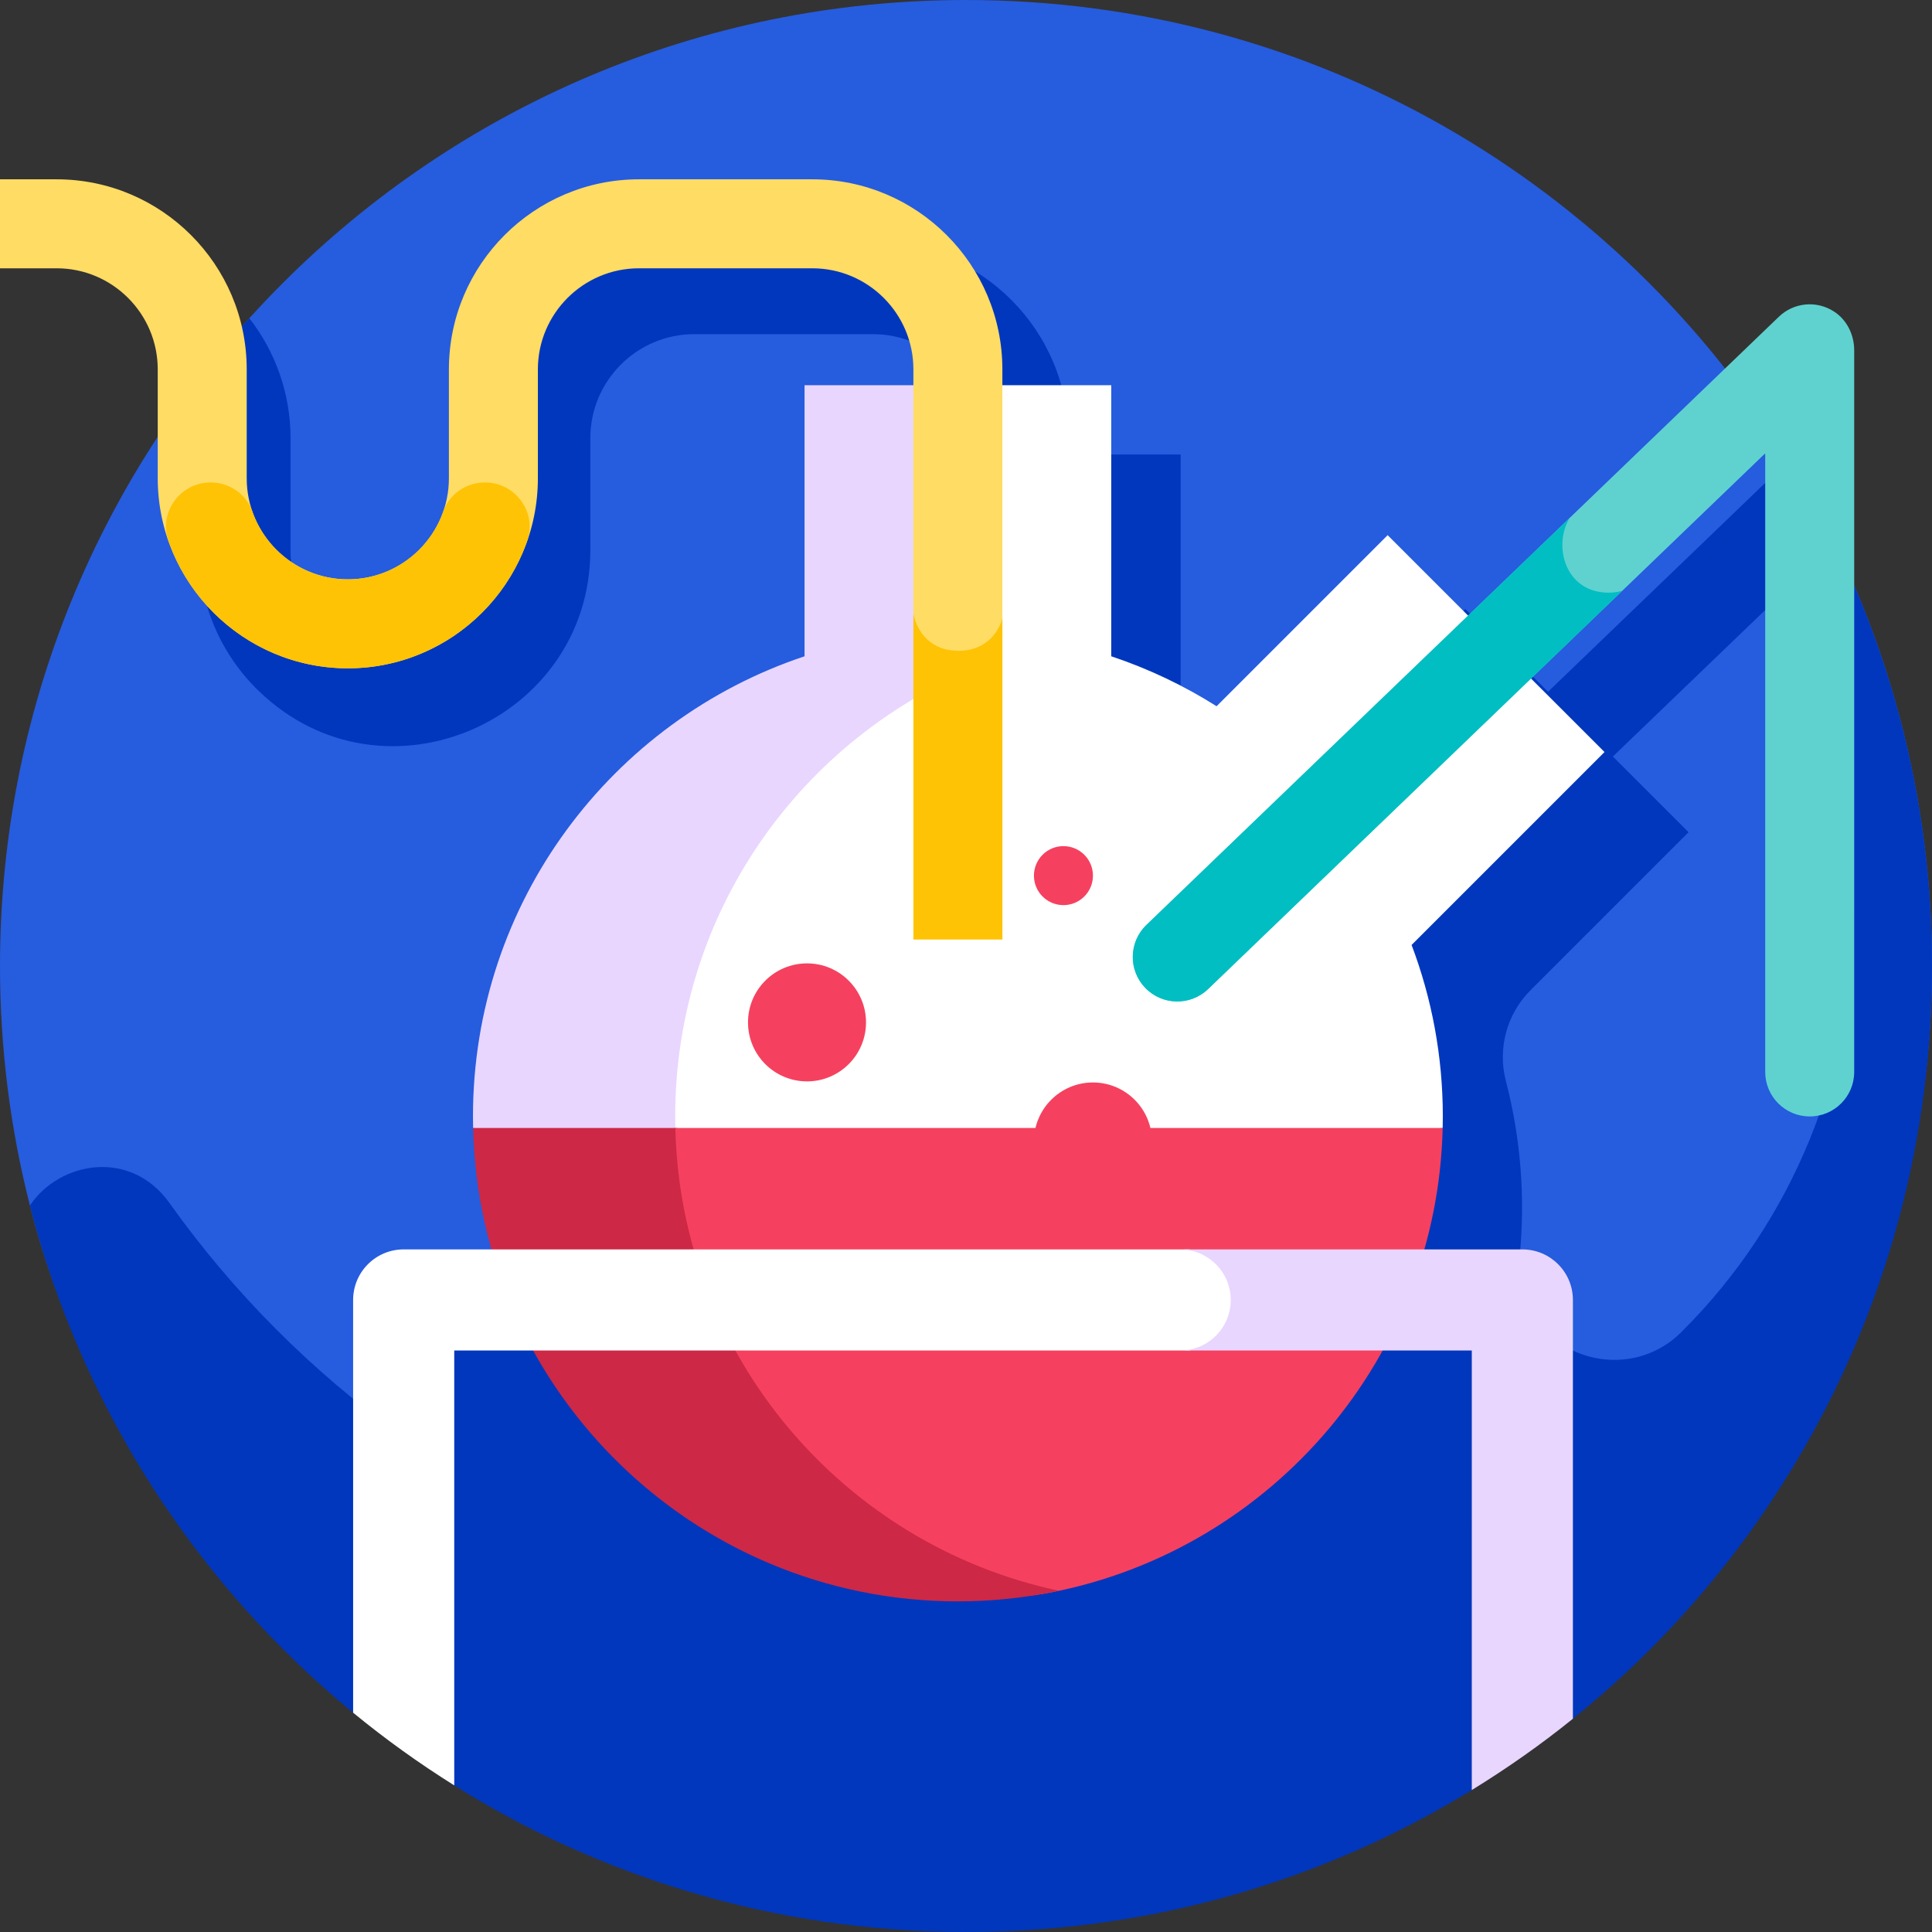 <svg id="Layer_1" enable-background="new 0 0 512 512" height="512" viewBox="0 0 512 512" width="512" xmlns="http://www.w3.org/2000/svg"><rect x="0" y="0" width="512" height="512" fill="#333333" stroke="none"/><g><path d="m512 256c0 141.385-116.764 228.601-258.148 228.601-119.478 0-217.691-54.45-245.924-165.136-5.176-20.294-7.928-41.558-7.928-63.465 0-141.385 114.615-256 256-256 92.22 0 173.05 48.762 218.115 121.909 24.025 38.997 37.885 84.926 37.885 134.091z" fill="#265cde"/><path d="m254.787 511.997c48.131.223 94.67-12.734 135.248-37.613 4.903-3.006 8.552-7.943 13.227-11.262 4.242-3.012 9.53-4.38 13.573-7.639 58.078-46.816 95.135-118.583 95.164-199.387.013-35.873-7.364-70.017-20.673-101.012v86.937c0 41.379-16.052 81.325-45.327 110.569-.21.21-.421.42-.632.63-5.578 5.534-13.478 8.052-21.249 6.89l-.158-.024c-13.28-1.984-22.483-14.072-21.207-27.439 1.468-15.375.261-31.022-3.676-46.133-2.245-8.618.209-17.779 6.507-24.077l41.893-41.894-20.054-20.054 58.8-56.545c-3.686-7.559-7.735-14.908-12.121-22.027l-36.146 34.76-27.704 26.642-21.948-21.948-46.678 46.678c-8.918-5.635-18.554-10.236-28.744-13.63v-73.967h-29.702v-4.317c0-28.643-23.22-51.863-51.863-51.863h-47.295c-28.597 0-51.863 23.265-51.863 51.863-.592 26.629 1.496 32.146-2.328 40.776-1.637 3.721-4.168 7.206-7.528 10.037-17.849 15.022-45.311 2.264-45.311-21.111v-29.701c0-11.986-4.08-23.01-10.909-31.791-5.7 6.302-11.085 12.894-16.142 19.743 1.773 3.64 2.772 7.726 2.772 12.048v29.701c0 14.549 6.097 27.884 15.915 37.33 33.138 31.932 87.812 7.808 87.812-37.33v-29.701c0-15.234 12.35-27.584 27.584-27.584h47.295c15.234 0 27.584 12.35 27.584 27.584v4.317h-29.703v73.967c-53.91 17.958-91.916 69.452-90.434 128.702v.001c.271 11.61 2.075 22.925 5.006 33.132h-23.95c-7.619 0-13.795 6.176-13.795 13.795v10.174c-23.588-16.968-44.26-37.736-61.117-61.408-10.327-14.501-29.186-10.995-36.975.649 13.662 53.562 44.213 100.371 85.647 134.421 4.116 3.382 9.241 3.109 13.565 6.234 4.324 3.124 7.848 9.646 12.37 12.501 39.185 24.742 85.553 39.146 135.27 39.376z" fill="#0037bd"/><g><path d="m189.69 323.576h.001z" fill="#0037bd"/><g><path d="m382.323 298.923c.025-1.015.039-2.033.039-3.055 0-16.001-2.933-31.315-8.276-45.445l51.128-51.128-57.471-57.471-45.336 45.336c-8.661-5.474-18.021-9.941-27.917-13.238v-71.839h-31.97l-22.722 74.006c-51.057 17.007-79.499 33.829-79.499 90.6 0 24.991 18.674 32.234 18.674 32.234l99.808 11.796z" fill="#fff"/></g><g><g><path d="m259.931 176.461v-74.377h-46.717v71.839c-51.057 17.007-87.872 65.174-87.872 121.946 0 1.021.013 2.04.039 3.055l28.743 6.583 24.847-6.583c-.024-1.015-.036-2.034-.036-3.055 0-54.185 33.548-100.511 80.996-119.408z" fill="#e8d6ff"/></g></g><g><path d="m178.972 298.923c-6.66 43.653 13.943 87.158 52.26 109.106 7.471 4.279 14.781 8.037 21.597 10.915 11.796 4.981 18.307 4.562 26.56 2.897 57.775-11.649 101.513-62.05 102.934-122.918z" fill="#f5415f"/></g><g><path d="m258.016 424.304c.861-.027 1.721-.058 2.578-.102.263-.014.525-.034.788-.049.863-.05 1.726-.103 2.585-.171.22-.017.439-.039.659-.058.906-.076 1.812-.156 2.713-.251.166-.017.331-.038.497-.056.955-.104 1.907-.215 2.855-.339.123-.016.245-.034.368-.051.993-.133 1.982-.276 2.968-.432.083-.013.166-.027.248-.041 1.021-.164 2.039-.338 3.052-.525l.177-.033c1.028-.191 2.051-.394 3.07-.61l.072-.015c-57.149-12.125-100.264-62.226-101.673-122.648h-53.593v.001c.024 1.015.062 2.025.109 3.033.004.079.005.159.009.237.046.951.106 1.899.173 2.844.009.135.016.271.026.406.067.908.147 1.812.233 2.714.016.17.029.341.045.512.086.869.185 1.734.288 2.597.024.202.044.406.069.608.104.834.22 1.664.34 2.494.033.229.062.459.096.688.121.807.254 1.609.39 2.411.042.248.08.496.123.743.137.781.286 1.559.437 2.335.051.265.099.531.152.795.152.757.316 1.51.481 2.262.062.28.12.562.183.842.167.737.346 1.47.526 2.203.071.29.139.581.212.87.182.719.375 1.434.569 2.148.081.299.16.599.243.898.196.701.402 1.398.61 2.094.092.307.18.615.274.922.21.684.429 1.363.649 2.042.102.315.202.631.307.944.222.666.454 1.329.687 1.99.113.321.224.643.339.963.235.651.479 1.298.724 1.944.123.325.245.652.371.975.247.636.503 1.268.76 1.899.134.329.267.66.404.988.259.621.526 1.237.794 1.853.145.333.289.666.436.998.27.606.548 1.207.827 1.808.157.337.312.674.471 1.009.281.592.57 1.179.86 1.766.167.338.333.675.502 1.011.292.578.592 1.153.893 1.727.178.339.355.678.536 1.015.302.564.611 1.124.922 1.683.189.34.378.68.57 1.019.313.551.631 1.098.952 1.644.2.34.399.68.602 1.018.322.537.65 1.071.98 1.603.211.34.421.68.635 1.017.332.525.669 1.046 1.009 1.565.221.339.443.677.667 1.013.342.513.688 1.022 1.038 1.529.231.336.463.671.697 1.005.351.5.706.996 1.064 1.491.243.336.486.671.732 1.004.359.486.721.968 1.087 1.449.253.333.508.666.764.997.367.474.739.944 1.113 1.413.264.331.53.661.797.99.374.46.752.916 1.133 1.371.276.33.553.658.832.985.382.447.767.891 1.155 1.333.287.326.575.651.864.974.389.434.781.865 1.176 1.294.297.323.596.643.897.963.396.421.795.841 1.197 1.257.309.319.619.637.931.953.402.408.807.813 1.214 1.216.319.315.641.629.964.941.408.395.819.788 1.233 1.178.33.311.663.62.997.928.415.383.832.764 1.252 1.141.339.305.681.607 1.024.908.422.371.846.741 1.272 1.106.35.3.703.597 1.056.893.427.358.856.715 1.287 1.067.361.295.725.587 1.09.878.432.345.864.688 1.301 1.028.371.289.746.574 1.12.859.438.333.877.665 1.319.993.38.281.763.559 1.146.836.444.321.889.642 1.337.958.39.275.783.545 1.177.816.448.308.897.616 1.35.919.4.268.804.531 1.207.795.453.295.906.591 1.363.881.41.261.824.517 1.238.773.457.283.915.566 1.376.844.419.252.842.5 1.265.747.462.271.923.542 1.389.807.43.245.864.485 1.298.725.464.258.929.516 1.397.768.438.236.88.466 1.321.697.471.247.941.494 1.416.735.446.226.895.446 1.344.668.475.234.949.469 1.427.697.457.218.917.43 1.377.643.476.221.952.443 1.431.657.467.21.938.412 1.408.616.479.208.957.417 1.439.62.476.2.957.392 1.436.587.481.195.96.391 1.444.581.486.19.976.373 1.465.557.483.182.966.367 1.452.544.494.179.992.351 1.488.524.487.17.972.343 1.462.507.5.168 1.004.327 1.506.489.492.158.982.32 1.477.472.51.158 1.023.306 1.536.457.491.145.981.293 1.475.432.522.147 1.048.285 1.573.426.49.131.978.266 1.47.392.532.136 1.067.262 1.601.391.491.119.98.241 1.472.354.541.124 1.086.238 1.63.355.49.106.979.216 1.471.316.551.112 1.105.213 1.658.318.491.093.979.191 1.472.278.561.099 1.127.188 1.69.28.488.08.975.165 1.465.239.573.087 1.149.162 1.724.241.486.067.971.139 1.459.201.591.075 1.186.137 1.779.203.475.053.948.113 1.424.16.619.063 1.241.112 1.863.165.456.04.91.085 1.367.12.653.049 1.311.085 1.967.125.429.026.855.059 1.285.08.746.037 1.496.06 2.245.085.343.011.683.03 1.027.038 1.095.027 2.193.042 3.295.042 1.127 0 2.25-.015 3.37-.044.262-.008.526-.022.791-.031z" fill="#cd2846"/></g><g><path d="m265.642 248.952h-23.581v-151.061c0-14.773-12.018-26.79-26.79-26.79h-45.935c-14.772 0-26.79 12.018-26.79 26.79v28.847c0 27.775-22.597 50.371-50.372 50.371s-50.371-22.596-50.371-50.371v-28.847c0-14.773-12.018-26.79-26.79-26.79h-15.013v-23.581h15.012c27.775 0 50.371 22.596 50.371 50.371v28.847c0 14.773 12.018 26.79 26.79 26.79 14.773 0 26.791-12.018 26.791-26.79v-28.847c0-27.775 22.597-50.371 50.371-50.371h45.935c27.775 0 50.371 22.596 50.371 50.371v151.061z" fill="#ffdc64"/></g><g fill="#ffc305"><path d="m128.538 127.858c-4.922 0-9.439 3.013-11.057 7.662-3.643 10.472-13.61 18.008-25.307 18.008s-21.664-7.536-25.307-18.008c-1.617-4.649-6.134-7.662-11.057-7.662-8.027 0-13.834 7.899-11.184 15.476 6.872 19.646 25.585 33.776 47.547 33.776s40.676-14.13 47.548-33.776c2.651-7.577-3.156-15.476-11.183-15.476z"/><path d="m254.014 172.477c-6.942 0-10.917-4.582-11.953-9.846v86.321h23.581v-85.021c-1.406 4.696-5.275 8.546-11.628 8.546z"/></g><g><path d="m479.592 295.868c-6.512 0-11.79-5.279-11.79-11.79v-163.733c0-.079-.095-.12-.153-.065l-147.488 141.832c-4.694 4.514-12.157 4.368-16.671-.326-4.513-4.694-4.368-12.157.326-16.671l167.603-161.176c3.877-3.727 9.861-4.414 14.545-1.423 3.475 2.218 5.418 6.202 5.418 10.324v191.238c0 6.512-5.279 11.79-11.79 11.79z" fill="#5fd2d0"/></g><path d="m426.268 157.065c-11.402 0-14.819-12.344-10.301-19.8l-112.151 107.85c-4.693 4.514-4.839 11.977-.326 16.671 4.514 4.694 11.977 4.84 16.671.326l21.661-20.83 88.083-84.706c-1.109.307-2.314.489-3.637.489z" fill="#00bec2"/><path d="m315.244 331.103h-208.263c-7.4 0-13.398 5.999-13.398 13.398v109.381c8.49 6.977 17.444 13.407 26.797 19.261v-115.244h194.865l10.961-3.571c9.929-3.235 9.658-17.375-.388-20.226z" fill="#fff"/><g fill="#f5415f"><circle cx="213.866" cy="270.942" r="15.637"/><circle cx="289.641" cy="302.503" r="15.637"/><circle cx="281.822" cy="232.051" r="7.819"/></g><path d="m403.438 331.103h-89.557v.057c6.876.574 12.28 6.327 12.28 13.351s-5.404 12.777-12.28 13.351v.037h76.158l-.004 116.485c9.349-5.757 18.299-12.027 26.801-18.902v-110.981c0-7.399-5.999-13.398-13.398-13.398z" fill="#e8d6ff"/></g></g></svg>